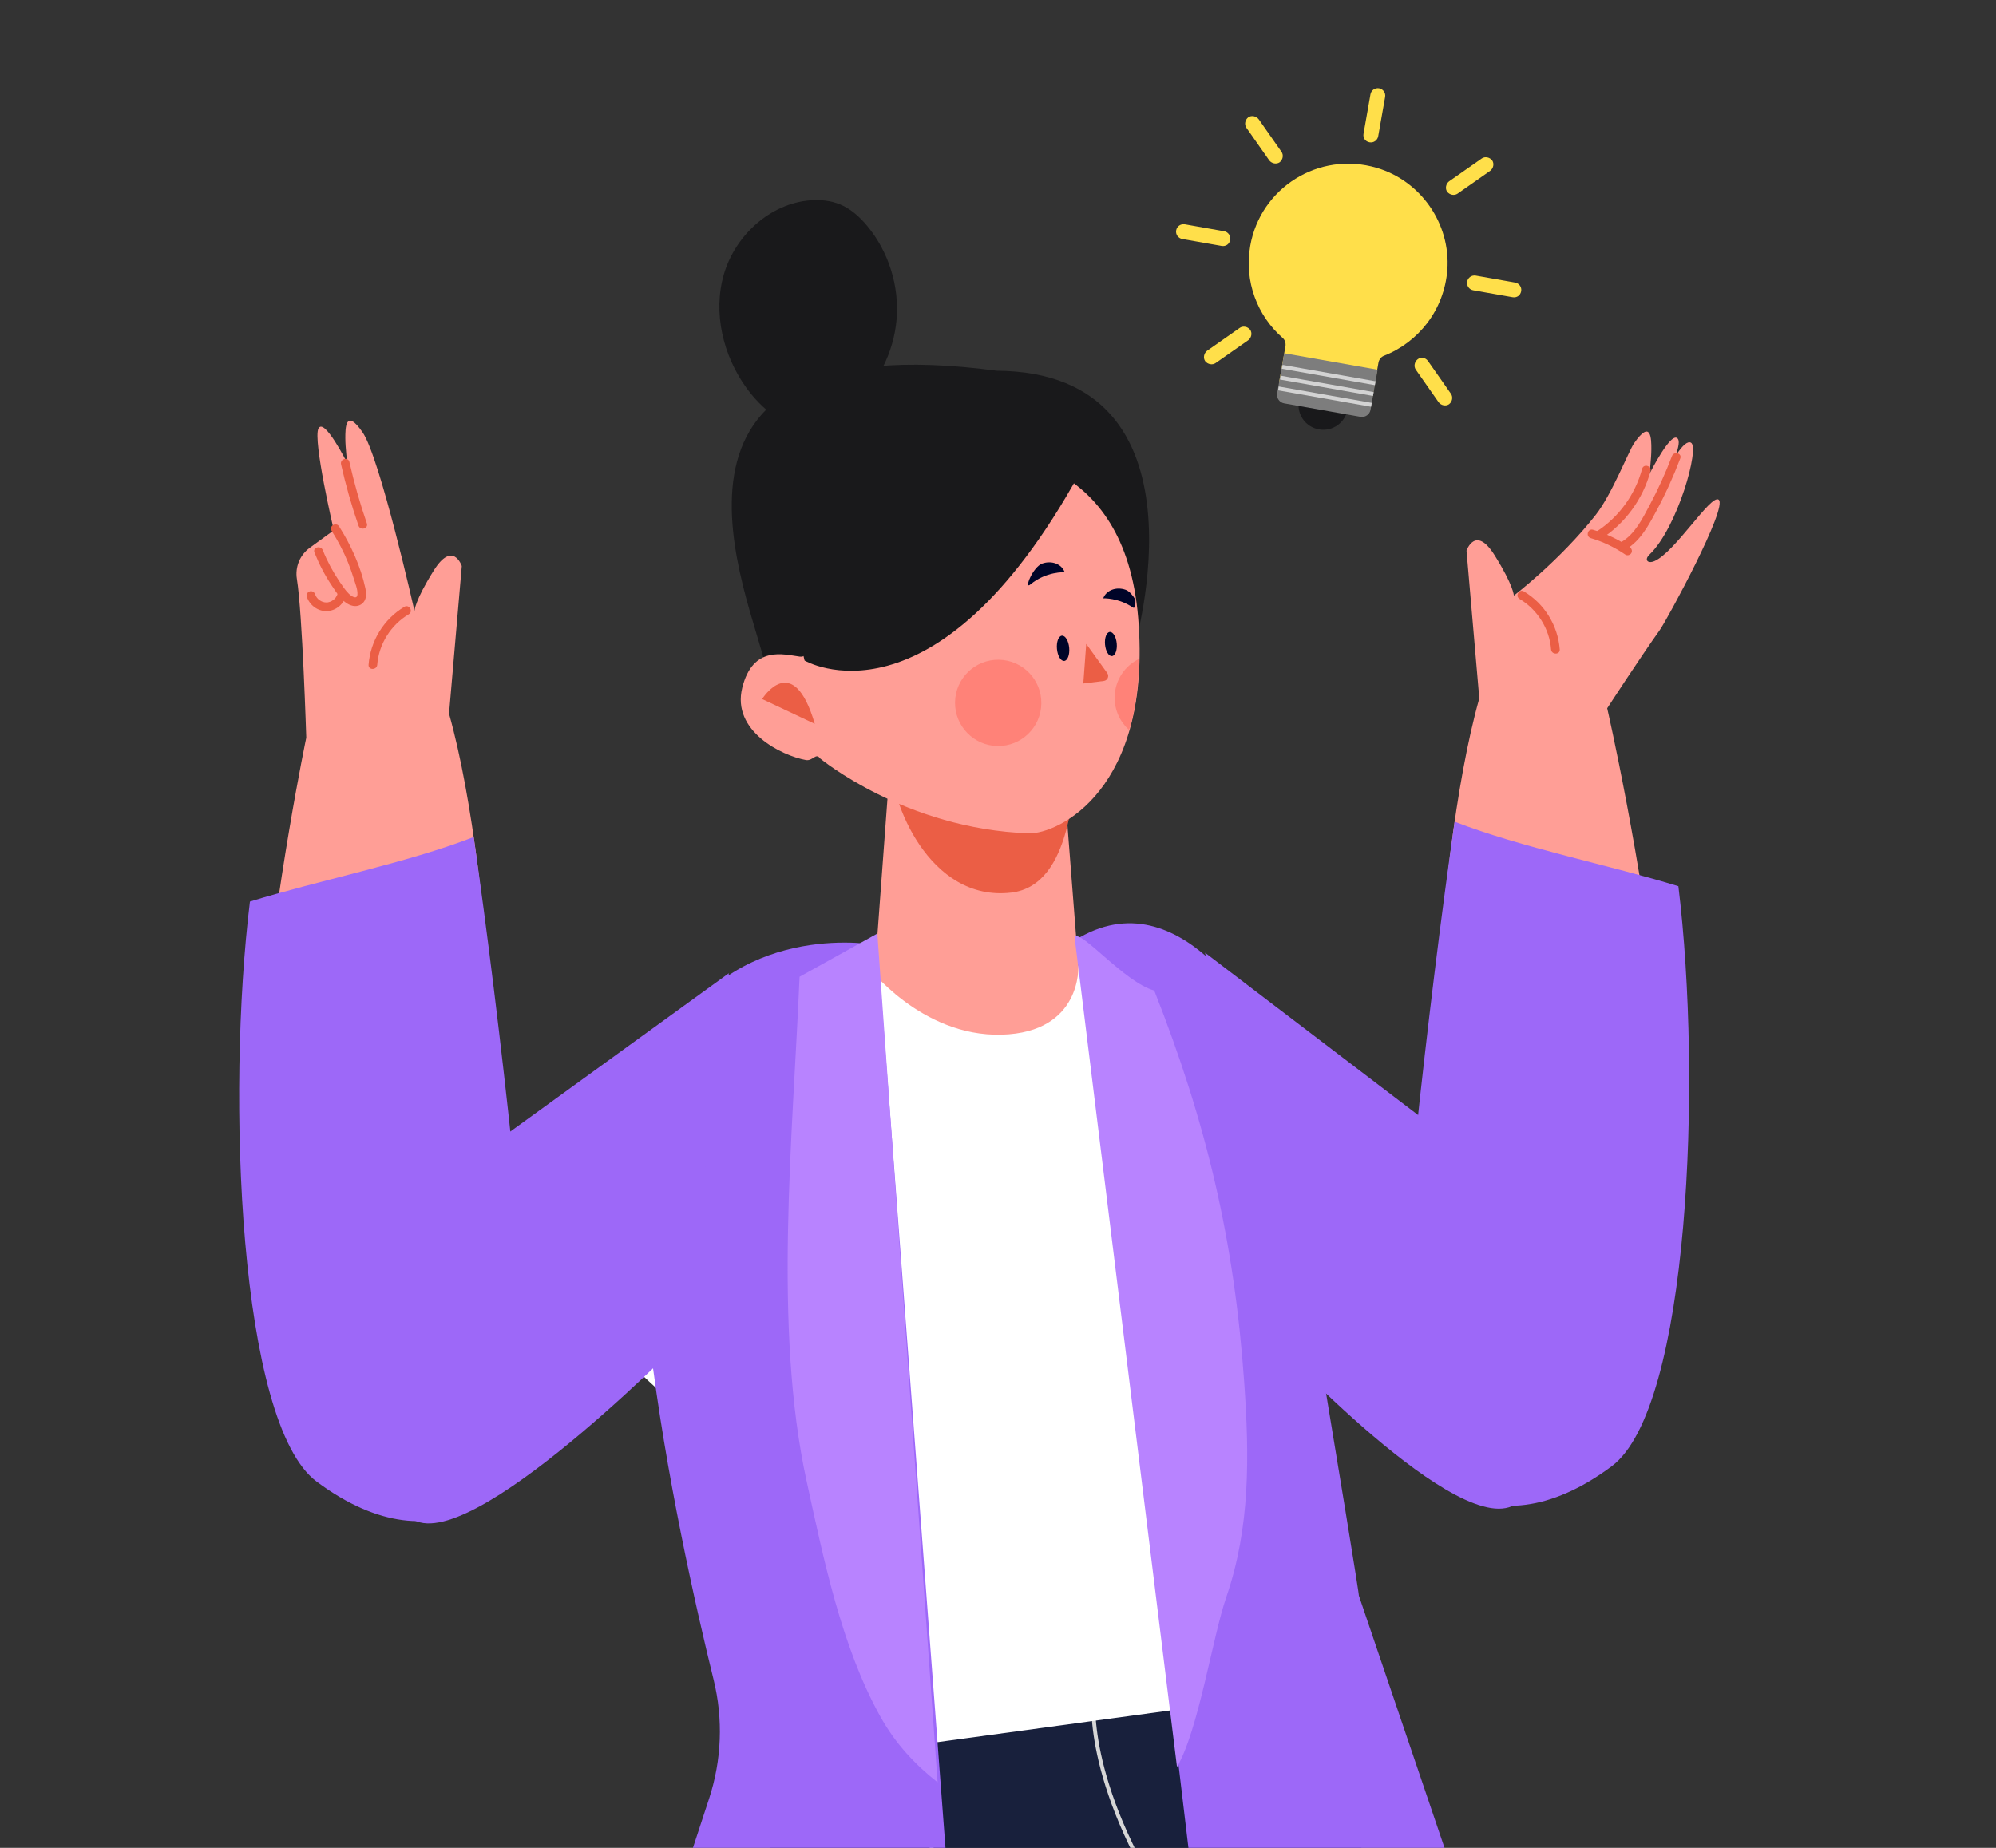 <svg width="324" height="300" viewBox="0 0 324 300" fill="none" xmlns="http://www.w3.org/2000/svg">
<rect x="0" y="0" width="324" height="300" fill="#333333" stroke="none"/>
<g clip-path="url(#clip0_80_892)">
<path d="M206.016 217.038C208.095 219.116 239.602 252.788 247.084 243.226C250.961 238.272 235.445 185.029 235.445 185.029L195.624 154.685L206.016 217.038Z" fill="#9D68F8"/>
<path d="M269.409 102.31C266.291 106.675 260.887 114.988 260.887 114.988C260.887 114.988 283.164 212.01 262.438 227.499C242.159 242.656 231.859 226.248 231.596 213.315C231.247 196.215 232.313 141.206 240.125 113.377L238.052 89.397C238.052 89.397 239.497 85.162 242.615 90.15C245.732 95.139 245.732 96.698 245.732 96.698C245.732 96.698 253.161 91.041 259.015 83.605C261.646 80.264 264.381 73.222 265.25 71.966C268.055 67.912 268.055 71.342 268.055 72.902C268.055 74.46 267.742 76.956 267.742 76.956C267.742 76.956 271.483 69.474 272.42 71.344C273.354 73.215 266.08 86.516 266.08 86.516C266.08 86.516 272.218 70.732 274.479 71.863C275.955 72.601 272.315 85.685 267.742 90.049C266.867 90.885 267.466 91.573 268.574 91.089C271.899 89.634 277.688 80.26 278.966 81.112C280.613 82.207 270.557 100.701 269.409 102.31Z" fill="#FF9E96"/>
<path d="M236.124 133.403C231.939 162.208 226.438 211.973 226.716 225.561C226.981 238.494 241.354 253.188 261.635 238.031C274.237 228.612 276.296 175.312 272.442 143.878C261.444 140.488 246.861 137.586 236.124 133.403Z" fill="#9D68F8"/>
<path d="M247.372 96.025C250.707 98.002 252.892 101.573 253.182 105.433C253.251 106.335 251.844 106.331 251.777 105.433C251.523 102.075 249.552 98.952 246.663 97.239C245.885 96.778 246.59 95.561 247.372 96.025Z" fill="#EB5E45"/>
<path d="M267.914 76.49C266.699 81.042 263.768 85.023 259.8 87.557C259.036 88.045 258.33 86.829 259.091 86.343C262.754 84.003 265.437 80.311 266.558 76.115C266.791 75.243 268.146 75.615 267.914 76.49Z" fill="#EB5E45"/>
<path d="M272.751 74.424C271.643 77.346 270.356 80.196 268.873 82.946C267.618 85.27 266.287 87.802 263.936 89.185C263.154 89.644 262.445 88.43 263.227 87.97C265.422 86.679 266.629 84.164 267.788 81.998C269.161 79.43 270.364 76.774 271.398 74.051C271.712 73.212 273.072 73.576 272.751 74.424Z" fill="#EB5E45"/>
<path d="M263.843 90.049C262.116 88.863 260.226 87.956 258.216 87.365C257.351 87.109 257.719 85.751 258.59 86.009C260.71 86.634 262.732 87.586 264.552 88.837C264.865 89.052 265.006 89.454 264.804 89.8C264.623 90.107 264.158 90.265 263.843 90.049Z" fill="#EB5E45"/>
<path d="M206.224 268.998L128.907 285.209C128.907 285.209 116.869 308.028 66.952 690.326L106.981 691.026L175.233 401.061C176.223 396.859 182.401 397.558 182.428 401.873L176.164 689.552L217.964 685.292C217.964 685.292 256.639 395.331 239.843 347.934C221.812 297.056 206.224 268.998 206.224 268.998Z" fill="#18203C"/>
<path d="M229.218 321.194C229.218 321.194 204.325 332.538 190.013 310.778C175.698 289.017 177.542 275.237 177.542 275.237" stroke="#D6D6D6" stroke-width="0.634" stroke-miterlimit="10"/>
<path d="M151.353 280.223C151.353 280.223 153.847 309.528 145.118 319.506C134.789 331.311 120.801 324.494 120.801 324.494" stroke="#D6D6D6" stroke-width="0.634" stroke-miterlimit="10"/>
<path d="M161.776 60.187C197.413 60.417 184.085 105.23 184.085 105.23C184.085 105.23 182.91 107.253 180.614 109.816L162.506 129.057L154.589 122.065L124.197 108.056C122.225 97.588 100.225 52.008 161.776 60.187Z" fill="#19191B"/>
<path d="M138.263 66.041C142.393 62.51 145.065 57.318 145.534 51.903C146.003 46.487 144.268 40.914 140.807 36.723C139.589 35.249 138.13 33.916 136.364 33.184C134.856 32.559 133.186 32.398 131.557 32.52C125.032 33.014 119.354 38.212 117.514 44.493C115.676 50.774 117.378 57.789 121.234 63.076C124.334 67.33 129.265 70.728 134.509 70.265" fill="#19191B"/>
<path d="M171.893 115.681C171.893 115.681 174.915 156.132 175.336 159.674C175.336 159.674 178.849 202.977 141.39 165.997C141.39 165.997 142.61 149.002 144.919 118.036L171.893 115.681Z" fill="#FF9E96"/>
<path d="M144.691 123.863C144.441 129.809 150.73 146.472 164.136 144.914C174.223 143.741 174.154 126.971 175.049 122.155C175.8 118.107 162.477 113.891 156.94 113.66C151.403 113.429 144.939 117.92 144.691 123.863Z" fill="#EB5E45"/>
<path d="M166.993 135.288C171.664 135.448 187.082 128.29 184.748 100.258C182.548 73.84 162.002 73.375 157.35 73.644C153.426 73.869 126.66 72.803 131.082 105.563C131.17 106.209 130.461 106.684 129.837 106.602C127.232 106.265 122.218 104.701 120.486 111.659C118.738 118.693 126.88 122.674 130.802 123.391C131.935 123.599 132.446 122.152 133.109 123.121C133.109 123.121 146.949 134.599 166.993 135.288Z" fill="#FF9E96"/>
<path d="M155.025 114.006C154.968 117.875 158.057 121.057 161.924 121.117C165.793 121.176 168.975 118.087 169.034 114.218C169.092 110.349 166.003 107.167 162.134 107.108C158.269 107.048 155.084 110.137 155.025 114.006Z" fill="#FF8278"/>
<path d="M183.261 118.498C181.804 117.192 180.9 115.285 180.933 113.176C180.974 110.415 182.607 108.053 184.944 106.945C184.944 106.945 184.78 114.326 183.261 118.498Z" fill="#FF8278"/>
<path d="M123.716 113.488C123.716 113.488 128.712 105.396 132.259 117.517Z" fill="#EB5E45"/>
<path d="M176.322 104.534L175.846 110.966L179.171 110.552C179.785 110.476 180.092 109.77 179.732 109.269L176.322 104.534Z" fill="#EB5E45"/>
<path d="M167.252 94.889C166.167 95.789 167.644 92.039 169.183 91.492C170.722 90.944 172.352 91.577 172.825 92.906C172.825 92.906 169.858 92.725 167.252 94.889Z" fill="#000428"/>
<path d="M183.923 98.645C181.535 97.016 179.081 97.138 179.081 97.138C179.569 95.815 181.207 95.199 182.74 95.763C183.314 95.975 183.877 96.639 184.296 97.335C184.296 97.335 184.422 98.929 183.923 98.645Z" fill="#000428"/>
<path d="M171.567 105.346C171.672 106.479 172.2 107.356 172.749 107.305C173.298 107.253 173.659 106.296 173.556 105.163C173.451 104.031 172.923 103.154 172.373 103.205C171.824 103.255 171.464 104.214 171.567 105.346Z" fill="#000428"/>
<path d="M179.373 104.644C179.472 105.725 179.977 106.564 180.502 106.514C181.026 106.467 181.371 105.55 181.272 104.468C181.173 103.387 180.668 102.55 180.143 102.598C179.617 102.647 179.272 103.563 179.373 104.644Z" fill="#000428"/>
<path d="M175.234 76.838C151.635 119.613 130.606 107.24 130.606 107.24C130.606 107.24 117.924 59.222 169.113 69.175C192.503 73.725 176.185 75.115 175.234 76.838Z" fill="#19191B"/>
<path d="M192.715 163.827L211.261 274.79L128.699 286.038C123.339 270.662 116.118 235.341 117.562 235.516L91.207 211.264C95.112 201.604 101.158 189.044 105.81 179.693C109.801 171.672 118.134 166.76 127.086 167.135L140.754 156.759C140.754 156.759 149.445 168.329 162.577 167.982C175.709 167.635 175.047 156.759 175.047 156.759L192.715 163.827Z" fill="white"/>
<path d="M175.256 152.189L198.887 350.041C200.165 360.559 209.996 367.856 220.432 366.037L254.86 360.033C254.86 360.033 220.151 257.774 220.567 259.021C220.983 260.268 205.603 167.986 205.603 167.986C205.603 167.986 192.715 142.213 175.256 152.189Z" fill="#9D68F8"/>
<path d="M201.967 224.459C202.796 236.323 202.973 247.928 199.055 259.302C196.818 265.794 194.547 280.926 191.052 286.872L174.425 152.086C175.562 150.949 182.51 159.471 187.363 160.815C195.848 182.331 200.357 201.414 201.967 224.459Z" fill="#B883FF"/>
<path d="M142.416 153.434L157.612 354.835C158.273 362.033 152.715 368.287 145.488 368.459C125.95 368.92 91.759 369.681 90.871 369.384C89.883 369.054 107.645 314.697 115.094 292.039C117.148 285.793 117.413 279.111 115.842 272.725C109.946 248.769 96.435 186.778 109.265 167.672C120.801 149.277 142.416 153.434 142.416 153.434Z" fill="#9D68F8"/>
<path d="M142.931 278.738C136.582 267.355 133.676 253.043 130.922 240.412C125.5 215.533 128.693 184.506 129.79 158.579L142.416 151.564L152.196 289.361C148.539 286.495 145.347 283.069 142.931 278.738Z" fill="#B883FF"/>
<path d="M111.24 217.035C109.162 219.113 73.412 255.279 65.93 245.717C62.053 240.763 77.569 187.52 77.569 187.52L118.307 158.007L111.24 217.035Z" fill="#9D68F8"/>
<path d="M48.193 94.005C49.093 99.55 49.718 119.764 49.718 119.764C49.718 119.764 29.852 214.5 50.577 229.988C70.855 245.143 81.156 228.738 81.419 215.804C81.768 198.704 80.702 143.697 72.89 115.866L74.962 91.887C74.962 91.887 73.517 87.652 70.399 92.64C67.282 97.628 67.282 99.188 67.282 99.188C67.282 99.188 61.67 74.247 58.863 70.193C56.057 66.139 56.057 69.57 56.057 71.129C56.057 72.687 56.369 75.181 56.369 75.181C56.369 75.181 52.628 67.699 51.692 69.57C50.758 71.44 54.186 86.094 54.186 86.094L50.275 88.937C48.679 90.1 47.877 92.054 48.193 94.005Z" fill="#FF9E96"/>
<path d="M76.889 135.891C81.075 164.697 86.576 214.462 86.297 228.051C86.032 240.985 71.659 255.678 51.381 240.521C38.777 231.102 36.719 177.804 40.573 146.369C51.569 142.977 66.154 140.075 76.889 135.891Z" fill="#9D68F8"/>
<path d="M56.718 75.002C57.475 78.375 58.421 81.704 59.55 84.971C59.846 85.829 58.488 86.197 58.194 85.344C57.066 82.076 56.12 78.749 55.361 75.376C55.164 74.495 56.52 74.117 56.718 75.002Z" fill="#EB5E45"/>
<path d="M55.043 85.463C56.971 88.508 58.545 91.958 59.31 95.495C59.457 96.178 59.522 96.938 59.156 97.568C58.774 98.22 58.012 98.51 57.287 98.361C55.708 98.039 54.692 96.305 53.862 95.076C52.726 93.39 51.799 91.582 51.044 89.697C50.709 88.858 52.066 88.491 52.4 89.323C53.109 91.092 54.011 92.784 55.077 94.364C55.544 95.058 56.029 95.811 56.631 96.399C57.009 96.769 57.974 97.446 58.025 96.483C58.069 95.68 57.678 94.765 57.447 94.01C57.175 93.115 56.862 92.231 56.513 91.363C55.785 89.553 54.871 87.82 53.83 86.173C53.342 85.406 54.559 84.699 55.043 85.463Z" fill="#EB5E45"/>
<path d="M56.141 96.802C55.734 98.171 54.436 99.199 52.996 99.216C51.551 99.233 50.243 98.226 49.799 96.871C49.68 96.51 49.936 96.102 50.291 96.005C50.672 95.9 51.038 96.135 51.156 96.497C51.4 97.244 52.194 97.82 52.996 97.809C53.055 97.809 53.114 97.803 53.174 97.799C53.248 97.793 53.109 97.818 53.231 97.79C53.345 97.765 53.46 97.736 53.572 97.698C53.576 97.696 53.772 97.614 53.666 97.664C53.719 97.639 53.772 97.612 53.824 97.584C53.927 97.526 54.028 97.464 54.123 97.393C54.163 97.365 54.161 97.365 54.121 97.395C54.138 97.38 54.157 97.365 54.175 97.349C54.226 97.3 54.279 97.254 54.329 97.202C54.371 97.16 54.409 97.115 54.449 97.071C54.493 97.021 54.426 97.111 54.491 97.017C54.558 96.92 54.621 96.821 54.674 96.716C54.676 96.712 54.76 96.518 54.718 96.626C54.743 96.56 54.764 96.493 54.785 96.424C54.894 96.06 55.279 95.831 55.651 95.933C56.011 96.035 56.249 96.436 56.141 96.802Z" fill="#EB5E45"/>
<path d="M66.351 99.73C63.462 101.442 61.491 104.565 61.237 107.923C61.169 108.819 59.763 108.827 59.83 107.923C60.122 104.064 62.305 100.492 65.642 98.515C66.422 98.052 67.131 99.268 66.351 99.73Z" fill="#EB5E45"/>
<path d="M202.945 39.906C204.602 30.509 214.06 24.49 223.457 27.245C230.643 29.352 235.483 36.341 234.942 43.803C234.431 50.366 230.219 55.566 224.667 57.752C224.184 57.926 223.845 58.383 223.757 58.884L222.751 64.585L207.654 61.922L208.659 56.222C208.747 55.721 208.585 55.175 208.191 54.847C204.104 51.285 201.929 45.669 202.945 39.906Z" fill="#FFDF4A"/>
<path d="M214.096 69.712C211.903 69.325 210.459 67.262 210.845 65.069C211.232 62.876 213.295 61.432 215.488 61.818C217.68 62.205 219.125 64.268 218.739 66.461C218.352 68.653 216.289 70.098 214.096 69.712Z" fill="#19191B"/>
<path d="M220.85 67.673L208.446 65.486C207.694 65.353 207.178 64.616 207.311 63.864L208.46 57.349L223.62 60.023L222.471 66.538C222.339 67.29 221.602 67.805 220.85 67.673Z" fill="#7D7D7D"/>
<path d="M208.191 59.24L223.289 61.902L223.179 62.528L208.081 59.866L208.191 59.24Z" fill="#D3D3D3"/>
<path d="M207.882 60.994L222.979 63.656L222.869 64.282L207.771 61.62L207.882 60.994Z" fill="#D3D3D3"/>
<path d="M207.573 62.748L222.671 65.41L222.56 66.037L207.463 63.374L207.573 62.748Z" fill="#D3D3D3"/>
<path d="M223.861 14.333C224.487 14.443 224.962 15.044 224.841 15.733L223.714 22.123C223.604 22.749 223.003 23.224 222.314 23.103C221.625 22.982 221.212 22.392 221.334 21.703L222.46 15.313C222.582 14.624 223.234 14.222 223.861 14.333Z" fill="#FFDF4A"/>
<path d="M192.32 36.417L198.71 37.544C199.337 37.654 199.812 38.255 199.691 38.944C199.569 39.633 198.979 40.046 198.29 39.925L191.9 38.798C191.274 38.687 190.799 38.087 190.92 37.398C191.042 36.709 191.694 36.307 192.32 36.417Z" fill="#FFDF4A"/>
<path d="M238.155 45.727C238.266 45.1 238.866 44.625 239.556 44.746L245.945 45.873C246.572 45.983 247.047 46.584 246.926 47.273C246.804 47.962 246.215 48.375 245.526 48.253L239.136 47.127C238.447 47.005 238.045 46.353 238.155 45.727Z" fill="#FFDF4A"/>
<path d="M206.034 26.046L202.319 20.74C201.958 20.224 202.09 19.473 202.617 19.049C203.133 18.688 203.885 18.82 204.309 19.347L208.024 24.653C208.385 25.169 208.252 25.92 207.726 26.344C207.21 26.705 206.458 26.573 206.034 26.046Z" fill="#FFDF4A"/>
<path d="M231.811 58.625L235.526 63.931C235.888 64.447 235.755 65.198 235.228 65.622C234.712 65.983 233.96 65.851 233.537 65.324L229.821 60.018C229.46 59.502 229.593 58.75 230.12 58.327C230.647 57.903 231.398 58.035 231.811 58.625Z" fill="#FFDF4A"/>
<path d="M240.518 25.732C241.034 25.37 241.786 25.503 242.21 26.03C242.571 26.546 242.438 27.297 241.912 27.721L236.606 31.436C236.09 31.798 235.338 31.665 234.914 31.138C234.553 30.622 234.686 29.871 235.213 29.447L240.518 25.732Z" fill="#FFDF4A"/>
<path d="M201.24 53.234C201.756 52.873 202.508 53.006 202.931 53.532C203.293 54.048 203.16 54.8 202.633 55.224L197.327 58.939C196.812 59.3 196.06 59.168 195.636 58.641C195.275 58.125 195.407 57.373 195.934 56.949L201.24 53.234Z" fill="#FFDF4A"/>
</g>
<defs>
<clipPath id="clip0_80_892">
<rect width="324" height="300" rx="30" fill="white"/>
</clipPath>
</defs>
</svg>
